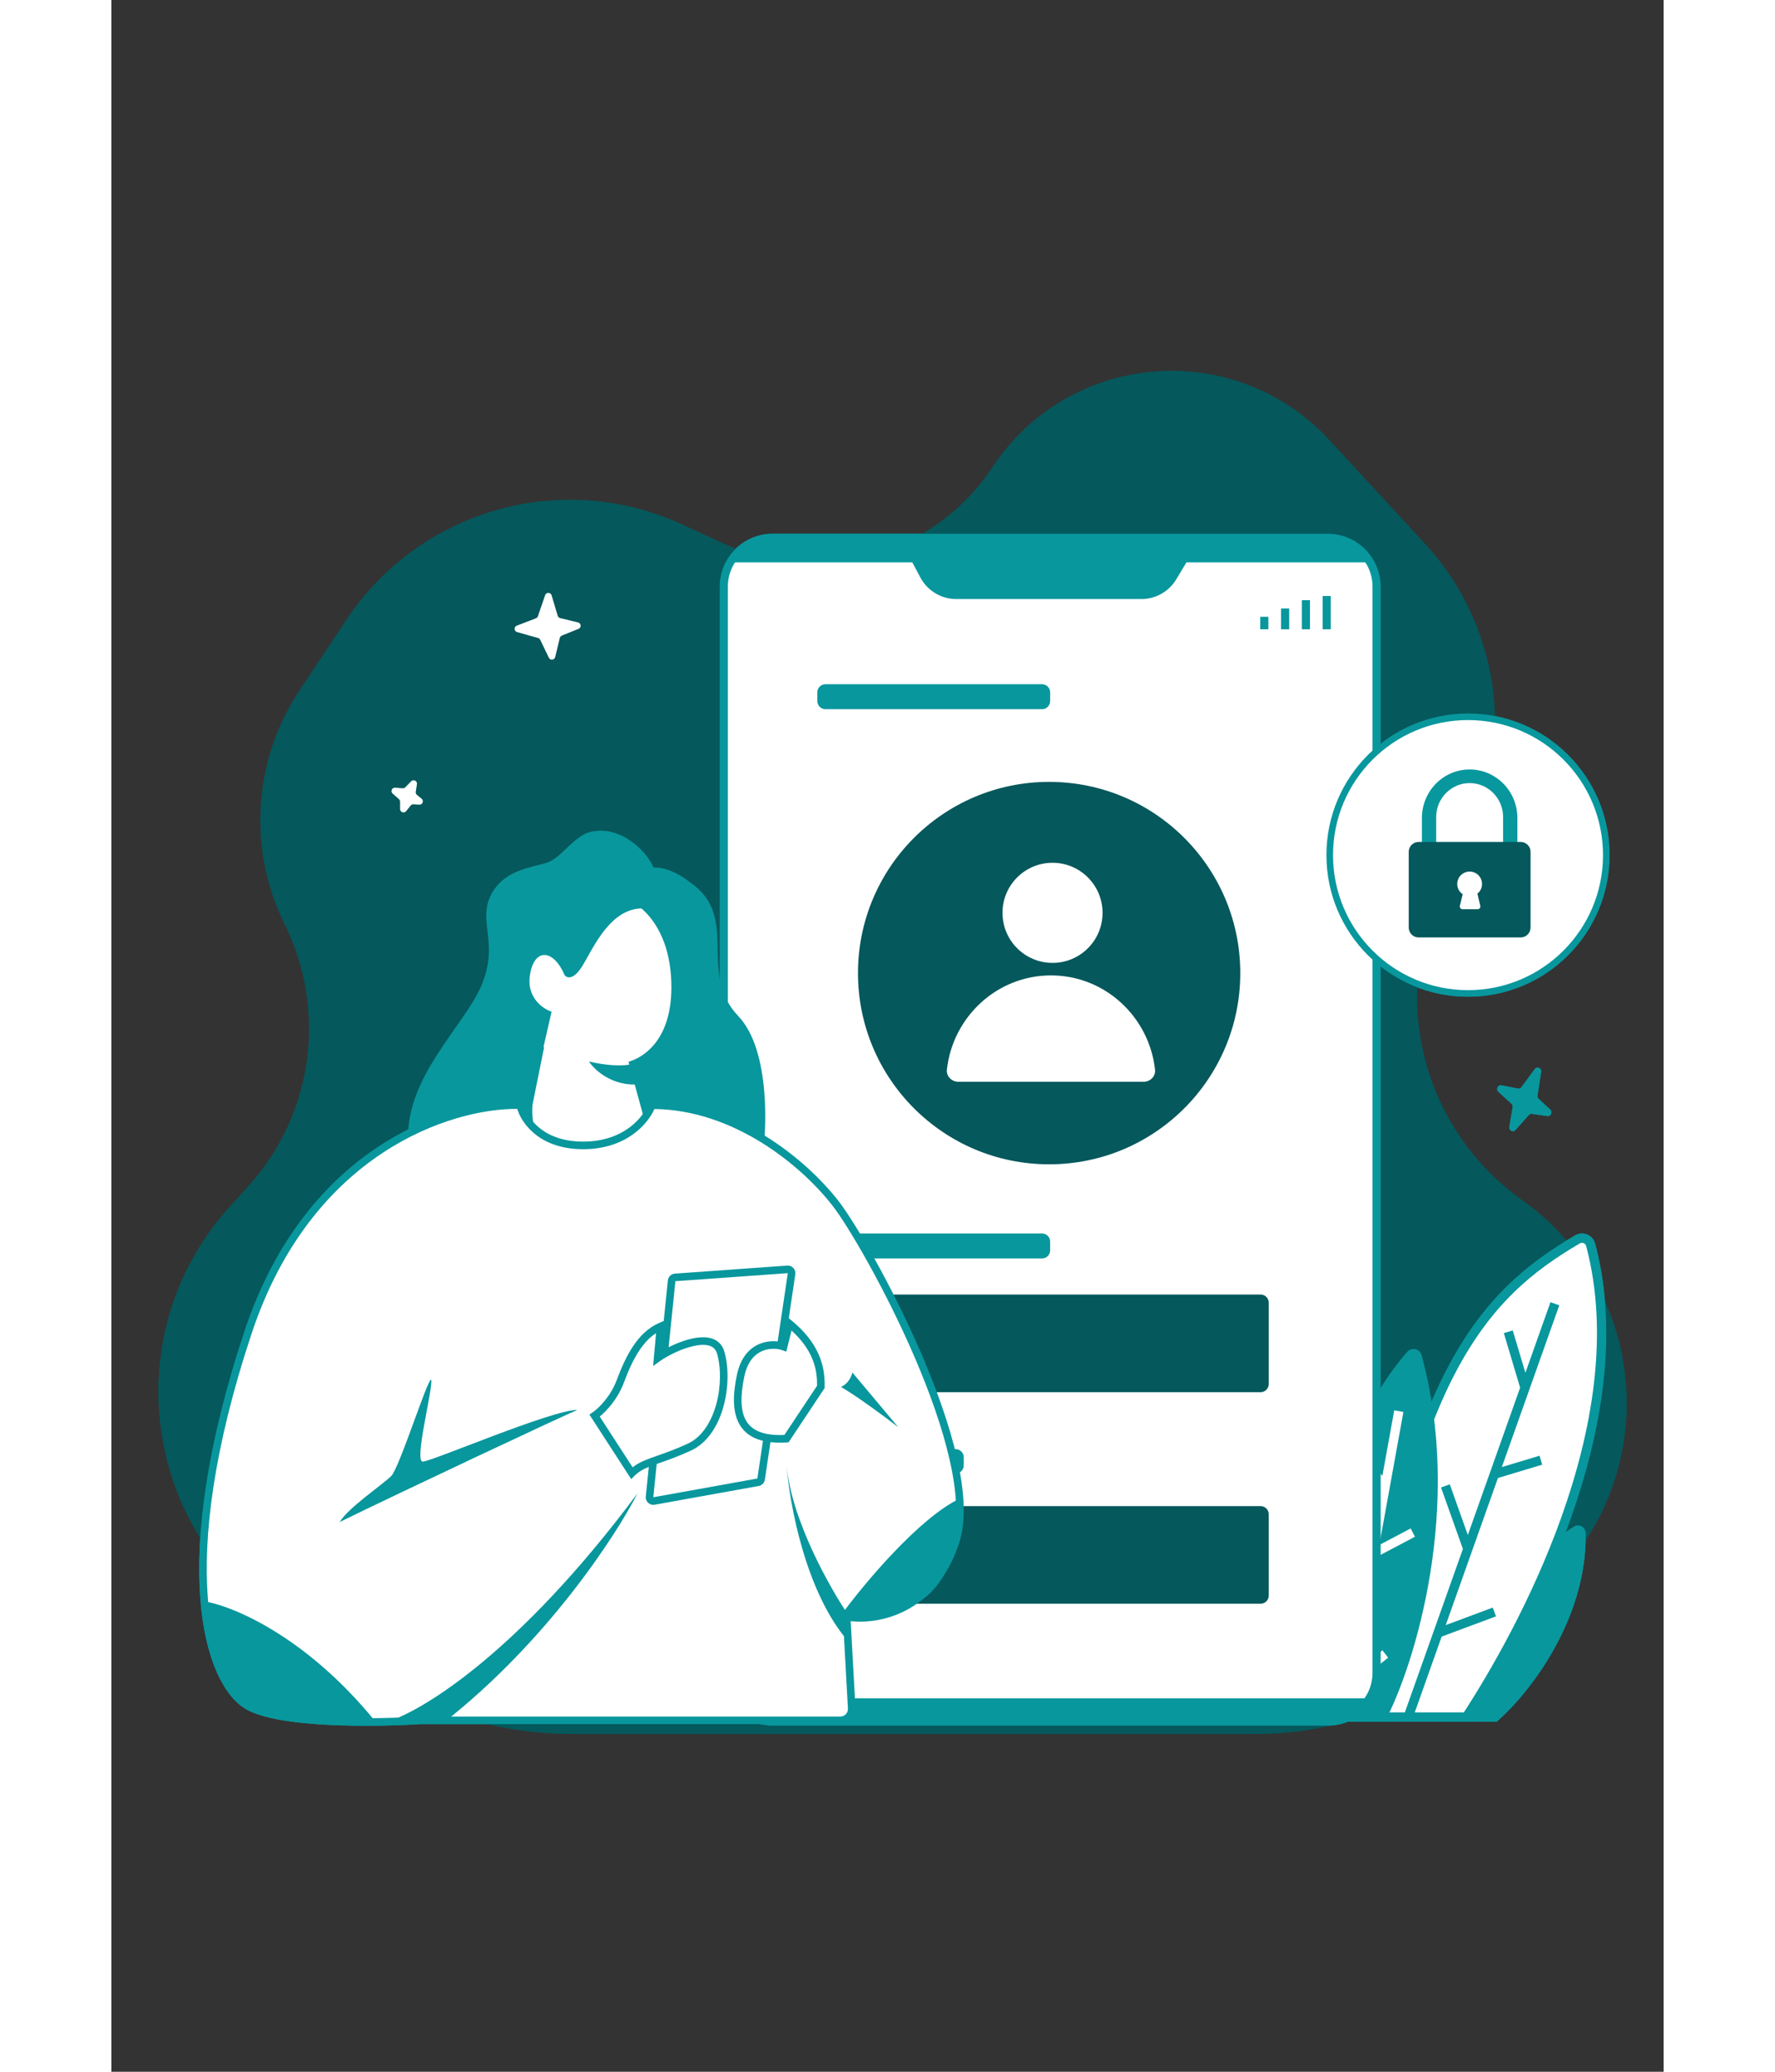 <svg xmlns="http://www.w3.org/2000/svg" xmlns:xlink="http://www.w3.org/1999/xlink" width="600" zoomAndPan="magnify" viewBox="0 0 224.88 300" height="700" preserveAspectRatio="xMidYMid meet" version="1.0"><rect x="0" y="0" width="224.88" height="300" fill="#333333" stroke="none"/><defs><clipPath id="a0eddc9667"><path d="M 6 53 L 220 53 L 220 251.289 L 6 251.289 Z M 6 53 " clip-rule="nonzero"/></clipPath><clipPath id="967b19a38b"><path d="M 6 53 L 220 53 L 220 251.289 L 6 251.289 Z M 6 53 " clip-rule="nonzero"/></clipPath></defs><g clip-path="url(#a0eddc9667)"><path fill="#05585c" d="M 66.668 251.082 L 165.969 251.082 C 177.418 251.082 188.477 246.895 197.059 239.312 L 207.312 230.25 C 224.738 214.848 223.281 187.227 204.332 173.75 C 189.078 162.902 184.641 142.191 194.109 126.043 L 195.18 124.219 C 203.738 109.621 201.746 91.145 190.27 78.711 L 176.426 63.719 C 162.742 48.895 138.789 50.828 127.656 67.652 C 119.191 80.445 102.664 85.152 88.734 78.738 L 82.68 75.953 C 65.301 67.949 44.684 73.797 34.082 89.73 L 27.285 99.945 C 20.562 110.051 19.738 122.977 25.125 133.855 C 31.32 146.359 29.238 161.383 19.883 171.734 L 17.156 174.75 C 0.121 193.59 4.754 223.336 26.711 236.098 L 40.238 243.957 C 48.266 248.621 57.383 251.082 66.668 251.082 Z M 66.668 251.082 " fill-opacity="1" fill-rule="nonzero"/></g><path fill="#08979d" d="M 213.59 222.051 C 213.758 234.789 205.09 245.547 200.688 249.312 L 193.938 249.312 C 198.957 232.316 207.25 223.863 211.895 221.051 C 212.668 220.582 213.578 221.145 213.59 222.051 Z M 213.59 222.051 " fill-opacity="1" fill-rule="nonzero"/><path fill="#ffffff" d="M 214.305 180.254 C 221.215 206.301 203.793 237.152 196.301 248.637 L 181.117 248.637 C 187.641 199.488 198.574 187.543 212.395 179.473 C 213.137 179.039 214.082 179.422 214.305 180.254 Z M 214.305 180.254 " fill-opacity="1" fill-rule="nonzero"/><path fill="#08979d" d="M 212.734 180.055 C 213.098 179.844 213.547 180.035 213.652 180.426 C 217.059 193.258 214.477 207.328 210.07 219.68 C 205.742 231.797 199.684 242.18 195.934 247.961 L 181.891 247.961 C 185.137 223.863 189.449 208.895 194.617 198.961 C 199.82 188.961 205.906 184.043 212.734 180.055 Z M 214.957 180.078 C 214.617 178.809 213.176 178.234 212.055 178.887 C 205.062 182.973 198.77 188.059 193.422 198.336 C 188.09 208.578 183.715 223.945 180.449 248.547 L 180.348 249.312 L 196.664 249.312 L 196.867 249.008 C 200.629 243.238 206.887 232.605 211.34 220.133 C 215.789 207.672 218.465 193.293 214.957 180.078 Z M 214.957 180.078 " fill-opacity="1" fill-rule="evenodd"/><path fill="#08979d" d="M 189.824 196.277 C 195.797 218.105 188.961 240.793 184.492 249.312 L 173.359 249.312 C 170.855 222.707 181.035 203.363 187.727 195.758 C 188.387 195.008 189.562 195.312 189.824 196.277 Z M 189.824 196.277 " fill-opacity="1" fill-rule="nonzero"/><path fill="#08979d" d="M 204.852 198.789 L 208.484 188.559 L 209.758 189.016 L 201.438 212.438 L 206.902 210.793 L 207.289 212.09 L 200.875 214.02 L 193.309 235.324 L 200.121 232.785 L 200.59 234.055 L 192.719 236.988 L 188.504 248.863 L 187.23 248.41 L 195.797 224.293 L 192.629 215.391 L 193.898 214.934 L 196.512 222.277 L 204.086 200.941 L 201.727 193.039 L 203.02 192.652 Z M 204.852 198.789 " fill-opacity="1" fill-rule="evenodd"/><path fill="#ffffff" d="M 184.133 213.707 L 185.852 204.219 L 187.18 204.461 L 183.688 223.723 L 188.227 221.324 L 188.855 222.523 L 183.379 225.414 L 180.383 241.93 L 184.137 238.977 L 184.973 240.039 L 180.02 243.938 L 179.086 249.098 L 177.758 248.855 L 180.156 235.625 L 176.199 230.449 L 177.27 229.629 L 180.48 233.828 L 183.828 215.375 L 180.625 211.902 L 181.613 210.984 Z M 184.133 213.707 " fill-opacity="1" fill-rule="evenodd"/><path fill="#ffffff" d="M 65.016 89.504 L 67.613 90.133 C 68.074 90.242 68.121 90.883 67.68 91.059 L 65.262 92.035 C 65.117 92.094 65.008 92.223 64.969 92.375 L 64.297 95.148 C 64.188 95.594 63.582 95.66 63.383 95.246 L 62.129 92.645 C 62.07 92.52 61.957 92.426 61.824 92.387 L 58.773 91.527 C 58.32 91.398 58.293 90.766 58.73 90.598 L 61.504 89.535 C 61.641 89.484 61.746 89.375 61.793 89.238 L 62.844 86.18 C 63 85.73 63.641 85.746 63.777 86.199 L 64.664 89.168 C 64.715 89.336 64.848 89.461 65.016 89.504 Z M 65.016 89.504 " fill-opacity="1" fill-rule="nonzero"/><path fill="#ffffff" d="M 44.273 115.109 L 44.941 115.652 C 45.312 115.953 45.078 116.551 44.605 116.52 L 43.77 116.469 C 43.609 116.461 43.457 116.527 43.359 116.648 L 42.699 117.461 C 42.41 117.82 41.832 117.617 41.832 117.156 L 41.828 116.078 C 41.824 115.938 41.766 115.805 41.66 115.715 L 40.754 114.918 C 40.398 114.609 40.645 114.027 41.113 114.062 L 42.195 114.148 C 42.34 114.16 42.48 114.105 42.582 114.004 L 43.434 113.133 C 43.77 112.793 44.34 113.082 44.27 113.551 L 44.098 114.656 C 44.07 114.828 44.137 115 44.273 115.109 Z M 44.273 115.109 " fill-opacity="1" fill-rule="nonzero"/><path fill="#08979d" d="M 206.219 154.797 L 204.273 157.434 C 204.156 157.594 203.965 157.672 203.773 157.633 L 201.375 157.156 C 200.855 157.055 200.543 157.742 200.941 158.105 L 202.832 159.824 C 202.969 159.949 203.035 160.141 203.004 160.332 L 202.527 163.164 C 202.441 163.699 203.059 164.027 203.41 163.633 L 205.348 161.457 C 205.461 161.328 205.629 161.266 205.793 161.289 L 208.035 161.613 C 208.543 161.688 208.828 161.02 208.445 160.664 L 206.773 159.121 C 206.641 158.996 206.578 158.809 206.605 158.621 L 207.133 155.219 C 207.219 154.66 206.547 154.352 206.219 154.797 Z M 206.219 154.797 " fill-opacity="1" fill-rule="nonzero"/><path fill="#ffffff" d="M 88.723 84.949 C 88.723 81.047 91.887 77.879 95.793 77.879 L 176.223 77.879 C 180.129 77.879 183.293 81.047 183.293 84.949 L 183.293 242.219 C 183.293 246.125 180.129 249.289 176.223 249.289 L 95.793 249.289 C 91.887 249.289 88.723 246.125 88.723 242.219 Z M 88.723 84.949 " fill-opacity="1" fill-rule="nonzero"/><path fill="#08979d" d="M 88.133 84.949 C 88.133 80.719 91.562 77.293 95.793 77.293 L 176.223 77.293 C 180.453 77.293 183.883 80.719 183.883 84.949 L 183.883 242.219 C 183.883 246.449 180.453 249.879 176.223 249.879 L 95.793 249.879 C 91.562 249.879 88.133 246.449 88.133 242.219 Z M 95.793 78.469 C 92.215 78.469 89.312 81.371 89.312 84.949 L 89.312 242.219 C 89.312 245.801 92.215 248.699 95.793 248.699 L 176.223 248.699 C 179.805 248.699 182.703 245.801 182.703 242.219 L 182.703 84.949 C 182.703 81.371 179.805 78.469 176.223 78.469 Z M 95.793 78.469 " fill-opacity="1" fill-rule="evenodd"/><path fill="#05585c" d="M 163.547 140.91 C 163.547 156.203 151.148 168.598 135.855 168.598 C 120.562 168.598 108.164 156.203 108.164 140.91 C 108.164 125.617 120.562 113.219 135.855 113.219 C 151.148 113.219 163.547 125.617 163.547 140.91 Z M 163.547 140.91 " fill-opacity="1" fill-rule="nonzero"/><path fill="#08979d" d="M 117.203 83.629 L 114.141 77.879 L 157.879 77.879 L 154.273 83.887 C 153.211 85.66 151.293 86.746 149.223 86.746 L 122.402 86.746 C 120.227 86.746 118.23 85.547 117.203 83.629 Z M 117.203 83.629 " fill-opacity="1" fill-rule="nonzero"/><path fill="#08979d" d="M 182.133 81.426 L 89.281 81.426 C 92.355 78.352 95.289 77.781 96.371 77.879 L 175.039 77.879 C 178.824 77.879 181.348 80.246 182.133 81.426 Z M 182.133 81.426 " fill-opacity="1" fill-rule="nonzero"/><path fill="#08979d" d="M 182.062 245.93 L 89.902 245.93 C 93.098 249.051 94.941 249.633 96.066 249.531 L 175.895 249.531 C 179.828 249.531 181.242 247.129 182.062 245.93 Z M 182.062 245.93 " fill-opacity="1" fill-rule="nonzero"/><path fill="#08979d" d="M 102.273 100.258 C 102.273 99.605 102.801 99.078 103.453 99.078 L 134.828 99.078 C 135.477 99.078 136.004 99.605 136.004 100.258 L 136.004 101.516 C 136.004 102.168 135.477 102.695 134.828 102.695 L 103.453 102.695 C 102.801 102.695 102.273 102.168 102.273 101.516 Z M 102.273 100.258 " fill-opacity="1" fill-rule="nonzero"/><path fill="#08979d" d="M 102.273 179.793 C 102.273 179.141 102.801 178.613 103.453 178.613 L 134.828 178.613 C 135.477 178.613 136.004 179.141 136.004 179.793 L 136.004 181.051 C 136.004 181.703 135.477 182.23 134.828 182.23 L 103.453 182.23 C 102.801 182.23 102.273 181.703 102.273 181.051 Z M 102.273 179.793 " fill-opacity="1" fill-rule="nonzero"/><path fill="#08979d" d="M 102.273 211.02 C 102.273 210.367 102.801 209.84 103.453 209.84 L 122.305 209.84 C 122.957 209.84 123.484 210.367 123.484 211.02 L 123.484 212.195 C 123.484 212.848 122.957 213.375 122.305 213.375 L 103.453 213.375 C 102.801 213.375 102.273 212.848 102.273 212.195 Z M 102.273 211.02 " fill-opacity="1" fill-rule="nonzero"/><path fill="#05585c" d="M 102.273 188.629 C 102.273 187.98 102.801 187.453 103.453 187.453 L 166.492 187.453 C 167.141 187.453 167.668 187.98 167.668 188.629 L 167.668 200.414 C 167.668 201.062 167.141 201.594 166.492 201.594 L 103.453 201.594 C 102.801 201.594 102.273 201.062 102.273 200.414 Z M 102.273 188.629 " fill-opacity="1" fill-rule="nonzero"/><path fill="#05585c" d="M 102.273 219.266 C 102.273 218.617 102.801 218.09 103.453 218.09 L 166.492 218.09 C 167.141 218.09 167.668 218.617 167.668 219.266 L 167.668 231.051 C 167.668 231.699 167.141 232.227 166.492 232.227 L 103.453 232.227 C 102.801 232.227 102.273 231.699 102.273 231.051 Z M 102.273 219.266 " fill-opacity="1" fill-rule="nonzero"/><path fill="#08979d" d="M 175.477 86.305 L 176.656 86.305 L 176.656 91.121 L 175.477 91.121 Z M 175.477 86.305 " fill-opacity="1" fill-rule="evenodd"/><path fill="#08979d" d="M 172.465 86.906 L 173.645 86.906 L 173.645 91.121 L 172.465 91.121 Z M 172.465 86.906 " fill-opacity="1" fill-rule="evenodd"/><path fill="#08979d" d="M 169.453 88.109 L 170.633 88.109 L 170.633 91.121 L 169.453 91.121 Z M 169.453 88.109 " fill-opacity="1" fill-rule="evenodd"/><path fill="#08979d" d="M 166.441 89.316 L 167.617 89.316 L 167.617 91.121 L 166.441 91.121 Z M 166.441 89.316 " fill-opacity="1" fill-rule="evenodd"/><path fill="#ffffff" d="M 136.121 141.242 C 128.328 141.242 121.906 147.207 121.043 154.883 C 120.934 155.852 121.734 156.645 122.711 156.645 L 149.531 156.645 C 150.508 156.645 151.309 155.852 151.199 154.883 C 150.336 147.207 143.914 141.242 136.121 141.242 Z M 136.121 141.242 " fill-opacity="1" fill-rule="nonzero"/><path fill="#ffffff" d="M 143.594 132.184 C 143.594 136.188 140.352 139.43 136.348 139.43 C 132.344 139.43 129.098 136.188 129.098 132.184 C 129.098 128.18 132.344 124.934 136.348 124.934 C 140.352 124.934 143.594 128.18 143.594 132.184 Z M 143.594 132.184 " fill-opacity="1" fill-rule="nonzero"/><path fill="#ffffff" d="M 216.57 123.824 C 216.57 134.887 207.602 143.855 196.539 143.855 C 185.477 143.855 176.508 134.887 176.508 123.824 C 176.508 112.762 185.477 103.793 196.539 103.793 C 207.602 103.793 216.57 112.762 216.57 123.824 Z M 216.57 123.824 " fill-opacity="1" fill-rule="nonzero"/><path fill="#08979d" d="M 196.539 104.27 C 185.738 104.27 176.984 113.023 176.984 123.824 C 176.984 134.625 185.738 143.379 196.539 143.379 C 207.336 143.379 216.094 134.625 216.094 123.824 C 216.094 113.023 207.336 104.27 196.539 104.27 Z M 176.027 123.824 C 176.027 112.496 185.211 103.316 196.539 103.316 C 207.863 103.316 217.047 112.496 217.047 123.824 C 217.047 135.148 207.863 144.332 196.539 144.332 C 185.211 144.332 176.027 135.148 176.027 123.824 Z M 176.027 123.824 " fill-opacity="1" fill-rule="evenodd"/><path fill="#08979d" d="M 196.773 111.422 C 192.953 111.422 189.859 114.57 189.859 118.453 L 189.859 123.266 C 189.859 123.836 190.32 124.301 190.895 124.301 C 191.465 124.301 191.926 123.836 191.926 123.266 L 191.926 118.32 C 191.926 115.602 194.098 113.395 196.773 113.395 C 199.453 113.395 201.621 115.602 201.621 118.32 L 201.621 123.008 C 201.621 123.578 202.086 124.043 202.656 124.043 C 203.227 124.043 203.691 123.578 203.691 123.008 L 203.691 118.453 C 203.691 114.57 200.594 111.422 196.773 111.422 Z M 196.773 111.422 " fill-opacity="1" fill-rule="evenodd"/><path fill="#05585c" d="M 187.949 123.348 C 187.949 122.555 188.59 121.918 189.383 121.918 L 204.168 121.918 C 204.957 121.918 205.598 122.555 205.598 123.348 L 205.598 134.316 C 205.598 135.105 204.957 135.746 204.168 135.746 L 189.383 135.746 C 188.59 135.746 187.949 135.105 187.949 134.316 Z M 187.949 123.348 " fill-opacity="1" fill-rule="nonzero"/><path fill="#ffffff" d="M 197.898 129.402 C 198.309 129.074 198.57 128.57 198.57 128.004 C 198.57 127.012 197.766 126.207 196.773 126.207 C 195.781 126.207 194.977 127.012 194.977 128.004 C 194.977 128.621 195.289 129.164 195.762 129.488 L 195.359 131.172 C 195.301 131.422 195.492 131.664 195.75 131.664 L 197.93 131.664 C 198.188 131.664 198.379 131.422 198.32 131.172 Z M 197.898 129.402 " fill-opacity="1" fill-rule="evenodd"/><path fill="#ffffff" d="M 75.578 154.105 L 77.504 161.105 C 78.469 164.605 75.578 168.742 67.547 168.742 C 61.125 168.742 60.16 162.801 60.48 159.832 L 62.086 151.875 C 60.48 150.285 59.195 149.328 59.195 141.691 C 59.195 132.145 64.336 128.645 70.438 128.645 C 76.543 128.645 81.68 133.73 81.68 142.965 C 81.68 150.922 77.398 153.469 75.578 154.105 Z M 75.578 154.105 " fill-opacity="1" fill-rule="nonzero"/><path fill="#08979d" d="M 77.93 132.695 C 79.875 135.004 81.133 138.449 81.133 142.965 C 81.133 146.84 80.09 149.344 78.875 150.945 C 77.652 152.555 76.227 153.293 75.398 153.586 L 74.914 153.754 L 76.977 161.25 C 77.402 162.797 76.988 164.492 75.527 165.832 C 74.059 167.18 71.477 168.191 67.547 168.191 C 64.547 168.191 62.879 166.824 61.969 165.141 C 61.039 163.418 60.875 161.328 61.023 159.918 L 62.684 151.695 L 62.473 151.484 C 62.41 151.422 62.352 151.363 62.293 151.305 C 61.566 150.59 60.992 150.023 60.555 148.859 C 60.066 147.562 59.746 145.492 59.746 141.691 C 59.746 137.016 61.004 133.91 62.918 131.977 C 64.836 130.039 67.488 129.195 70.438 129.195 C 73.328 129.195 75.988 130.395 77.93 132.695 Z M 78.766 131.984 C 76.613 129.434 73.648 128.094 70.438 128.094 C 67.285 128.094 64.316 129 62.141 131.199 C 59.961 133.402 58.648 136.82 58.648 141.691 C 58.648 145.527 58.969 147.758 59.527 149.246 C 60.047 150.633 60.766 151.348 61.492 152.059 L 59.938 159.746 L 59.938 159.773 C 59.766 161.332 59.93 163.68 61.004 165.664 C 62.098 167.691 64.125 169.293 67.547 169.293 C 71.648 169.293 74.527 168.238 76.27 166.645 C 78.02 165.035 78.57 162.914 78.035 160.957 L 76.238 154.434 C 77.227 154.004 78.578 153.156 79.746 151.613 C 81.129 149.793 82.23 147.047 82.23 142.965 C 82.227 138.246 80.914 134.531 78.766 131.984 Z M 78.766 131.984 " fill-opacity="1" fill-rule="evenodd"/><path fill="#08979d" d="M 90.816 147.125 C 95.598 152.109 94.957 164.375 94.223 168.113 C 85.234 161.449 79.621 159.961 77.422 160.273 L 75.41 153.664 C 78.871 152.73 81.07 149.617 81.387 142.453 C 81.637 136.723 78.766 132.797 77.297 131.551 C 72.27 131.238 69.754 137.469 68.18 139.961 C 66.922 141.953 65.98 141.621 65.664 141.207 C 64.094 137.469 61.262 137.156 60.637 141.207 C 60.133 144.445 62.52 146.086 63.777 146.5 L 60.617 160.273 C 53.586 160.664 45.379 164.586 43.035 166.152 C 42.094 156.188 51.203 148.68 53.719 142.453 C 56.234 136.223 52.773 133.105 55.289 129.059 C 57.156 126.059 60.637 125.633 62.836 125.008 C 65.035 124.387 66.293 121.895 68.809 120.648 C 73.211 119.09 77.402 122.934 78.555 125.633 C 79.289 125.527 81.387 125.82 83.902 127.812 C 91.133 132.797 84.844 140.895 90.816 147.125 Z M 90.816 147.125 " fill-opacity="1" fill-rule="nonzero"/><path fill="#08979d" d="M 69.188 153.707 C 72.938 154.582 75.121 154.254 75.746 153.98 L 76.684 156.996 C 72.688 157.434 70.023 154.984 69.188 153.707 Z M 69.188 153.707 " fill-opacity="1" fill-rule="nonzero"/><path fill="#ffffff" d="M 68.348 165.859 C 74.656 165.859 77.617 161.977 78.309 160.031 C 90.34 160.031 100.297 168.359 104.863 174.188 C 109.426 180.012 126.438 210.816 122.289 223.305 C 118.969 233.297 110.945 234.82 106.52 234.129 L 107.254 247.371 C 107.309 248.316 106.555 249.113 105.613 249.113 L 44.699 249.113 C 38.336 249.531 24.449 249.695 19.805 247.031 C 13.996 243.703 8.602 226.637 19.805 192.918 C 28.766 165.945 49.816 159.754 59.219 160.031 C 59.637 161.977 62.043 165.859 68.348 165.859 Z M 68.348 165.859 " fill-opacity="1" fill-rule="nonzero"/><path fill="#08979d" d="M 19.285 192.742 C 28.332 165.508 49.625 159.199 59.238 159.484 L 59.668 159.496 L 59.758 159.918 C 60.121 161.625 62.316 165.309 68.348 165.309 C 74.398 165.309 77.168 161.598 77.789 159.848 L 77.922 159.484 L 78.309 159.484 C 90.578 159.484 100.68 167.953 105.293 173.848 C 107.617 176.812 113.031 186.016 117.348 196.031 C 119.504 201.043 121.398 206.277 122.492 211.059 C 123.582 215.82 123.895 220.207 122.809 223.48 C 121.105 228.605 118.18 231.598 115.07 233.211 C 112.27 234.668 109.348 234.98 107.105 234.758 L 107.801 247.34 C 107.871 248.602 106.871 249.664 105.613 249.664 L 44.715 249.664 C 41.52 249.871 36.445 250.016 31.582 249.777 C 29.145 249.656 26.75 249.441 24.668 249.082 C 22.598 248.727 20.777 248.227 19.531 247.508 C 17.941 246.598 16.453 244.793 15.277 242.137 C 14.098 239.473 13.219 235.906 12.879 231.41 C 12.195 222.422 13.668 209.648 19.285 192.742 Z M 58.797 160.574 C 49.406 160.492 29.07 166.77 20.324 193.09 C 14.738 209.902 13.305 222.523 13.973 231.328 C 14.305 235.73 15.164 239.164 16.277 241.691 C 17.398 244.223 18.762 245.801 20.074 246.555 C 21.152 247.172 22.812 247.648 24.852 247.996 C 26.879 248.344 29.223 248.559 31.637 248.68 C 36.457 248.918 41.5 248.773 44.664 248.562 L 105.613 248.562 C 106.242 248.562 106.742 248.031 106.707 247.402 L 105.938 233.48 L 106.605 233.586 C 108.719 233.914 111.711 233.719 114.566 232.234 C 117.41 230.758 120.152 227.996 121.77 223.133 C 122.758 220.156 122.5 216.016 121.422 211.305 C 120.352 206.613 118.484 201.445 116.34 196.465 C 112.043 186.5 106.672 177.387 104.43 174.527 C 99.965 168.82 90.305 160.754 78.676 160.586 C 77.707 162.789 74.555 166.41 68.348 166.41 C 62.176 166.41 59.492 162.82 58.797 160.574 Z M 58.797 160.574 " fill-opacity="1" fill-rule="evenodd"/><path fill="#08979d" d="M 38.133 249.137 C 28.129 236.906 17.555 232.543 13.516 231.891 C 13.516 235.809 15.473 243.258 18.988 246.785 C 21.801 249.609 32.926 249.531 38.133 249.137 Z M 38.133 249.137 " fill-opacity="1" fill-rule="nonzero"/><path fill="#08979d" d="M 115.5 232.676 C 122.066 230.164 123.184 221.176 122.926 216.992 C 116.984 219.816 108.988 229.406 105.73 233.852 C 106.254 234.504 108.938 235.184 115.5 232.676 Z M 115.5 232.676 " fill-opacity="1" fill-rule="nonzero"/><path fill="#08979d" d="M 67.52 204.156 C 64.617 205.406 43.039 215.535 33.082 220.391 C 34.328 218.309 39.305 214.98 40.551 213.73 C 41.793 212.48 46.359 197.914 46.359 199.996 C 46.359 202.074 43.871 211.648 45.113 211.648 C 46.359 211.648 63.785 204.156 67.52 204.156 Z M 67.52 204.156 " fill-opacity="1" fill-rule="nonzero"/><path fill="#08979d" d="M 76.234 216.23 C 58.641 239.871 44.285 248.281 39.305 249.531 L 48.02 249.531 C 62.957 237.875 73.051 222.473 76.234 216.23 Z M 76.234 216.23 " fill-opacity="1" fill-rule="nonzero"/><path fill="#08979d" d="M 97.809 212.066 C 98.473 220.059 104.172 230.105 106.938 234.129 L 106.938 237.875 C 100.629 230.883 98.223 217.754 97.809 212.066 Z M 97.809 212.066 " fill-opacity="1" fill-rule="nonzero"/><path fill="#08979d" d="M 105.691 200.828 C 108.016 202.16 112.191 205.266 113.992 206.656 L 107.352 198.746 C 107.02 200.078 106.105 200.688 105.691 200.828 Z M 105.691 200.828 " fill-opacity="1" fill-rule="nonzero"/><path fill="#ffffff" d="M 81.164 185.469 L 77.965 216.75 C 77.93 217.113 78.25 217.414 78.609 217.348 L 93.688 214.633 C 93.918 214.59 94.098 214.406 94.133 214.172 L 98.539 184.438 C 98.59 184.09 98.305 183.785 97.957 183.809 L 81.672 184.977 C 81.406 184.996 81.191 185.203 81.164 185.469 Z M 81.164 185.469 " fill-opacity="1" fill-rule="nonzero"/><path fill="#08979d" d="M 97.918 183.262 C 98.617 183.211 99.184 183.824 99.082 184.52 L 94.676 214.254 C 94.605 214.723 94.246 215.09 93.785 215.176 L 78.707 217.891 C 77.988 218.02 77.348 217.422 77.422 216.695 L 80.621 185.414 C 80.672 184.883 81.102 184.465 81.633 184.426 Z M 97.996 184.359 L 81.711 185.523 L 78.512 216.809 L 93.59 214.094 Z M 97.996 184.359 " fill-opacity="1" fill-rule="evenodd"/><path fill="#ffffff" d="M 102.785 200.828 L 97.809 208.32 C 91.168 208.734 89.926 204.988 91.168 199.164 C 92.164 194.5 95.871 194.445 97.395 195 L 98.223 191.668 C 102.785 195.414 102.785 199.023 102.785 200.828 Z M 102.785 200.828 " fill-opacity="1" fill-rule="nonzero"/><path fill="#08979d" d="M 97.902 190.695 L 98.57 191.242 C 100.922 193.176 102.125 195.094 102.734 196.793 C 103.336 198.477 103.336 199.906 103.336 200.82 L 103.336 200.992 L 98.113 208.852 L 97.844 208.871 C 94.438 209.082 92.207 208.238 91.066 206.371 C 89.961 204.562 90.008 201.98 90.633 199.047 C 91.164 196.559 92.445 195.223 93.871 194.617 C 94.98 194.145 96.137 194.141 96.996 194.32 Z M 98.539 192.668 L 97.777 195.727 L 97.207 195.516 C 96.555 195.281 95.395 195.164 94.297 195.633 C 93.238 196.082 92.172 197.102 91.707 199.277 C 91.09 202.172 91.133 204.375 92 205.797 C 92.809 207.113 94.445 207.926 97.504 207.785 L 102.238 200.66 C 102.238 199.777 102.203 198.57 101.699 197.164 C 101.223 195.824 100.309 194.277 98.539 192.668 Z M 98.539 192.668 " fill-opacity="1" fill-rule="evenodd"/><path fill="#ffffff" d="M 73.742 199.996 C 72.746 202.66 70.84 204.434 70.008 204.988 L 75.402 213.316 C 77.062 211.648 79.137 211.648 83.699 209.57 C 88.266 207.488 89.508 199.996 88.266 195.832 C 87.27 192.504 81.488 195 79.137 196.664 L 79.551 192.086 C 76.648 193.336 74.988 196.664 73.742 199.996 Z M 73.742 199.996 " fill-opacity="1" fill-rule="nonzero"/><path fill="#08979d" d="M 80.18 191.215 L 79.785 195.598 C 80.996 194.891 82.586 194.172 84.09 193.84 C 85.062 193.621 86.055 193.551 86.902 193.793 C 87.785 194.051 88.484 194.648 88.789 195.676 C 89.445 197.871 89.438 200.891 88.691 203.625 C 87.941 206.355 86.422 208.934 83.926 210.07 C 82.074 210.914 80.617 211.426 79.453 211.832 C 79.168 211.93 78.898 212.023 78.648 212.117 C 77.363 212.578 76.531 212.961 75.789 213.703 L 75.312 214.184 L 69.254 204.832 L 69.703 204.531 C 70.457 204.031 72.281 202.34 73.23 199.801 C 73.855 198.121 74.602 196.41 75.57 194.953 C 76.539 193.496 77.754 192.262 79.336 191.582 Z M 76.48 195.566 C 75.582 196.918 74.875 198.535 74.258 200.188 C 73.359 202.59 71.758 204.305 70.75 205.121 L 75.516 212.477 C 76.309 211.844 77.199 211.469 78.277 211.082 C 78.539 210.984 78.816 210.891 79.105 210.789 C 80.266 210.383 81.668 209.891 83.473 209.066 C 85.543 208.125 86.926 205.914 87.633 203.336 C 88.336 200.766 88.328 197.957 87.738 195.988 C 87.547 195.352 87.152 195.012 86.598 194.852 C 86.004 194.68 85.223 194.711 84.328 194.914 C 82.551 195.309 80.582 196.312 79.453 197.113 L 78.484 197.801 L 78.914 193.047 C 77.977 193.648 77.176 194.516 76.48 195.566 Z M 76.48 195.566 " fill-opacity="1" fill-rule="evenodd"/><g clip-path="url(#967b19a38b)"><path fill="#05585c" d="M 66.668 251.082 L 165.969 251.082 C 177.418 251.082 188.477 246.895 197.059 239.312 L 207.312 230.25 C 224.738 214.848 223.281 187.227 204.332 173.75 C 189.078 162.902 184.641 142.191 194.109 126.043 L 195.18 124.219 C 203.738 109.621 201.746 91.145 190.27 78.711 L 176.426 63.719 C 162.742 48.895 138.789 50.828 127.656 67.652 C 119.191 80.445 102.664 85.152 88.734 78.738 L 82.68 75.953 C 65.301 67.949 44.684 73.797 34.082 89.73 L 27.285 99.945 C 20.562 110.051 19.738 122.977 25.125 133.855 C 31.32 146.359 29.238 161.383 19.883 171.734 L 17.156 174.75 C 0.121 193.59 4.754 223.336 26.711 236.098 L 40.238 243.957 C 48.266 248.621 57.383 251.082 66.668 251.082 Z M 66.668 251.082 " fill-opacity="1" fill-rule="nonzero"/></g><path fill="#08979d" d="M 213.59 222.051 C 213.758 234.789 205.09 245.547 200.688 249.312 L 193.938 249.312 C 198.957 232.316 207.25 223.863 211.895 221.051 C 212.668 220.582 213.578 221.145 213.59 222.051 Z M 213.59 222.051 " fill-opacity="1" fill-rule="nonzero"/><path fill="#ffffff" d="M 214.305 180.254 C 221.215 206.301 203.793 237.152 196.301 248.637 L 181.117 248.637 C 187.641 199.488 198.574 187.543 212.395 179.473 C 213.137 179.039 214.082 179.422 214.305 180.254 Z M 214.305 180.254 " fill-opacity="1" fill-rule="nonzero"/><path fill="#08979d" d="M 212.734 180.055 C 213.098 179.844 213.547 180.035 213.652 180.426 C 217.059 193.258 214.477 207.328 210.07 219.68 C 205.742 231.797 199.684 242.18 195.934 247.961 L 181.891 247.961 C 185.137 223.863 189.449 208.895 194.617 198.961 C 199.82 188.961 205.906 184.043 212.734 180.055 Z M 214.957 180.078 C 214.617 178.809 213.176 178.234 212.055 178.887 C 205.062 182.973 198.77 188.059 193.422 198.336 C 188.09 208.578 183.715 223.945 180.449 248.547 L 180.348 249.312 L 196.664 249.312 L 196.867 249.008 C 200.629 243.238 206.887 232.605 211.34 220.133 C 215.789 207.672 218.465 193.293 214.957 180.078 Z M 214.957 180.078 " fill-opacity="1" fill-rule="evenodd"/><path fill="#08979d" d="M 189.824 196.277 C 195.797 218.105 188.961 240.793 184.492 249.312 L 173.359 249.312 C 170.855 222.707 181.035 203.363 187.727 195.758 C 188.387 195.008 189.562 195.312 189.824 196.277 Z M 189.824 196.277 " fill-opacity="1" fill-rule="nonzero"/><path fill="#08979d" d="M 204.852 198.789 L 208.484 188.559 L 209.758 189.016 L 201.438 212.438 L 206.902 210.793 L 207.289 212.09 L 200.875 214.02 L 193.309 235.324 L 200.121 232.785 L 200.59 234.055 L 192.719 236.988 L 188.504 248.863 L 187.23 248.41 L 195.797 224.293 L 192.629 215.391 L 193.898 214.934 L 196.512 222.277 L 204.086 200.941 L 201.727 193.039 L 203.02 192.652 Z M 204.852 198.789 " fill-opacity="1" fill-rule="evenodd"/><path fill="#ffffff" d="M 184.133 213.707 L 185.852 204.219 L 187.18 204.461 L 183.688 223.723 L 188.227 221.324 L 188.855 222.523 L 183.379 225.414 L 180.383 241.93 L 184.137 238.977 L 184.973 240.039 L 180.02 243.938 L 179.086 249.098 L 177.758 248.855 L 180.156 235.625 L 176.199 230.449 L 177.27 229.629 L 180.48 233.828 L 183.828 215.375 L 180.625 211.902 L 181.613 210.984 Z M 184.133 213.707 " fill-opacity="1" fill-rule="evenodd"/><path fill="#ffffff" d="M 65.016 89.504 L 67.613 90.133 C 68.074 90.242 68.121 90.883 67.68 91.059 L 65.262 92.035 C 65.117 92.094 65.008 92.223 64.969 92.375 L 64.297 95.148 C 64.188 95.594 63.582 95.66 63.383 95.246 L 62.129 92.645 C 62.07 92.52 61.957 92.426 61.824 92.387 L 58.773 91.527 C 58.32 91.398 58.293 90.766 58.73 90.598 L 61.504 89.535 C 61.641 89.484 61.746 89.375 61.793 89.238 L 62.844 86.18 C 63 85.73 63.641 85.746 63.777 86.199 L 64.664 89.168 C 64.715 89.336 64.848 89.461 65.016 89.504 Z M 65.016 89.504 " fill-opacity="1" fill-rule="nonzero"/><path fill="#ffffff" d="M 44.273 115.109 L 44.941 115.652 C 45.312 115.953 45.078 116.551 44.605 116.52 L 43.77 116.469 C 43.609 116.461 43.457 116.527 43.359 116.648 L 42.699 117.461 C 42.41 117.82 41.832 117.617 41.832 117.156 L 41.828 116.078 C 41.824 115.938 41.766 115.805 41.66 115.715 L 40.754 114.918 C 40.398 114.609 40.645 114.027 41.113 114.062 L 42.195 114.148 C 42.34 114.16 42.48 114.105 42.582 114.004 L 43.434 113.133 C 43.77 112.793 44.34 113.082 44.27 113.551 L 44.098 114.656 C 44.07 114.828 44.137 115 44.273 115.109 Z M 44.273 115.109 " fill-opacity="1" fill-rule="nonzero"/><path fill="#08979d" d="M 206.219 154.797 L 204.273 157.434 C 204.156 157.594 203.965 157.672 203.773 157.633 L 201.375 157.156 C 200.855 157.055 200.543 157.742 200.941 158.105 L 202.832 159.824 C 202.969 159.949 203.035 160.141 203.004 160.332 L 202.527 163.164 C 202.441 163.699 203.059 164.027 203.41 163.633 L 205.348 161.457 C 205.461 161.328 205.629 161.266 205.793 161.289 L 208.035 161.613 C 208.543 161.688 208.828 161.02 208.445 160.664 L 206.773 159.121 C 206.641 158.996 206.578 158.809 206.605 158.621 L 207.133 155.219 C 207.219 154.66 206.547 154.352 206.219 154.797 Z M 206.219 154.797 " fill-opacity="1" fill-rule="nonzero"/><path fill="#ffffff" d="M 88.723 84.949 C 88.723 81.047 91.887 77.879 95.793 77.879 L 176.223 77.879 C 180.129 77.879 183.293 81.047 183.293 84.949 L 183.293 242.219 C 183.293 246.125 180.129 249.289 176.223 249.289 L 95.793 249.289 C 91.887 249.289 88.723 246.125 88.723 242.219 Z M 88.723 84.949 " fill-opacity="1" fill-rule="nonzero"/><path fill="#08979d" d="M 88.133 84.949 C 88.133 80.719 91.562 77.293 95.793 77.293 L 176.223 77.293 C 180.453 77.293 183.883 80.719 183.883 84.949 L 183.883 242.219 C 183.883 246.449 180.453 249.879 176.223 249.879 L 95.793 249.879 C 91.562 249.879 88.133 246.449 88.133 242.219 Z M 95.793 78.469 C 92.215 78.469 89.312 81.371 89.312 84.949 L 89.312 242.219 C 89.312 245.801 92.215 248.699 95.793 248.699 L 176.223 248.699 C 179.805 248.699 182.703 245.801 182.703 242.219 L 182.703 84.949 C 182.703 81.371 179.805 78.469 176.223 78.469 Z M 95.793 78.469 " fill-opacity="1" fill-rule="evenodd"/><path fill="#05585c" d="M 163.547 140.91 C 163.547 156.203 151.148 168.598 135.855 168.598 C 120.562 168.598 108.164 156.203 108.164 140.91 C 108.164 125.617 120.562 113.219 135.855 113.219 C 151.148 113.219 163.547 125.617 163.547 140.91 Z M 163.547 140.91 " fill-opacity="1" fill-rule="nonzero"/><path fill="#08979d" d="M 117.203 83.629 L 114.141 77.879 L 157.879 77.879 L 154.273 83.887 C 153.211 85.66 151.293 86.746 149.223 86.746 L 122.402 86.746 C 120.227 86.746 118.23 85.547 117.203 83.629 Z M 117.203 83.629 " fill-opacity="1" fill-rule="nonzero"/><path fill="#08979d" d="M 182.133 81.426 L 89.281 81.426 C 92.355 78.352 95.289 77.781 96.371 77.879 L 175.039 77.879 C 178.824 77.879 181.348 80.246 182.133 81.426 Z M 182.133 81.426 " fill-opacity="1" fill-rule="nonzero"/><path fill="#08979d" d="M 182.062 245.93 L 89.902 245.93 C 93.098 249.051 94.941 249.633 96.066 249.531 L 175.895 249.531 C 179.828 249.531 181.242 247.129 182.062 245.93 Z M 182.062 245.93 " fill-opacity="1" fill-rule="nonzero"/><path fill="#08979d" d="M 102.273 100.258 C 102.273 99.605 102.801 99.078 103.453 99.078 L 134.828 99.078 C 135.477 99.078 136.004 99.605 136.004 100.258 L 136.004 101.516 C 136.004 102.168 135.477 102.695 134.828 102.695 L 103.453 102.695 C 102.801 102.695 102.273 102.168 102.273 101.516 Z M 102.273 100.258 " fill-opacity="1" fill-rule="nonzero"/><path fill="#08979d" d="M 102.273 179.793 C 102.273 179.141 102.801 178.613 103.453 178.613 L 134.828 178.613 C 135.477 178.613 136.004 179.141 136.004 179.793 L 136.004 181.051 C 136.004 181.703 135.477 182.23 134.828 182.23 L 103.453 182.23 C 102.801 182.23 102.273 181.703 102.273 181.051 Z M 102.273 179.793 " fill-opacity="1" fill-rule="nonzero"/><path fill="#08979d" d="M 102.273 211.02 C 102.273 210.367 102.801 209.84 103.453 209.84 L 122.305 209.84 C 122.957 209.84 123.484 210.367 123.484 211.02 L 123.484 212.195 C 123.484 212.848 122.957 213.375 122.305 213.375 L 103.453 213.375 C 102.801 213.375 102.273 212.848 102.273 212.195 Z M 102.273 211.02 " fill-opacity="1" fill-rule="nonzero"/><path fill="#05585c" d="M 102.273 188.629 C 102.273 187.98 102.801 187.453 103.453 187.453 L 166.492 187.453 C 167.141 187.453 167.668 187.98 167.668 188.629 L 167.668 200.414 C 167.668 201.062 167.141 201.594 166.492 201.594 L 103.453 201.594 C 102.801 201.594 102.273 201.062 102.273 200.414 Z M 102.273 188.629 " fill-opacity="1" fill-rule="nonzero"/><path fill="#05585c" d="M 102.273 219.266 C 102.273 218.617 102.801 218.09 103.453 218.09 L 166.492 218.09 C 167.141 218.09 167.668 218.617 167.668 219.266 L 167.668 231.051 C 167.668 231.699 167.141 232.227 166.492 232.227 L 103.453 232.227 C 102.801 232.227 102.273 231.699 102.273 231.051 Z M 102.273 219.266 " fill-opacity="1" fill-rule="nonzero"/><path fill="#08979d" d="M 175.477 86.305 L 176.656 86.305 L 176.656 91.121 L 175.477 91.121 Z M 175.477 86.305 " fill-opacity="1" fill-rule="evenodd"/><path fill="#08979d" d="M 172.465 86.906 L 173.645 86.906 L 173.645 91.121 L 172.465 91.121 Z M 172.465 86.906 " fill-opacity="1" fill-rule="evenodd"/><path fill="#08979d" d="M 169.453 88.109 L 170.633 88.109 L 170.633 91.121 L 169.453 91.121 Z M 169.453 88.109 " fill-opacity="1" fill-rule="evenodd"/><path fill="#08979d" d="M 166.441 89.316 L 167.617 89.316 L 167.617 91.121 L 166.441 91.121 Z M 166.441 89.316 " fill-opacity="1" fill-rule="evenodd"/><path fill="#ffffff" d="M 136.121 141.242 C 128.328 141.242 121.906 147.207 121.043 154.883 C 120.934 155.852 121.734 156.645 122.711 156.645 L 149.531 156.645 C 150.508 156.645 151.309 155.852 151.199 154.883 C 150.336 147.207 143.914 141.242 136.121 141.242 Z M 136.121 141.242 " fill-opacity="1" fill-rule="nonzero"/><path fill="#ffffff" d="M 143.594 132.184 C 143.594 136.188 140.352 139.43 136.348 139.43 C 132.344 139.43 129.098 136.188 129.098 132.184 C 129.098 128.18 132.344 124.934 136.348 124.934 C 140.352 124.934 143.594 128.18 143.594 132.184 Z M 143.594 132.184 " fill-opacity="1" fill-rule="nonzero"/><path fill="#ffffff" d="M 216.57 123.824 C 216.57 134.887 207.602 143.855 196.539 143.855 C 185.477 143.855 176.508 134.887 176.508 123.824 C 176.508 112.762 185.477 103.793 196.539 103.793 C 207.602 103.793 216.57 112.762 216.57 123.824 Z M 216.57 123.824 " fill-opacity="1" fill-rule="nonzero"/><path fill="#08979d" d="M 196.539 104.27 C 185.738 104.27 176.984 113.023 176.984 123.824 C 176.984 134.625 185.738 143.379 196.539 143.379 C 207.336 143.379 216.094 134.625 216.094 123.824 C 216.094 113.023 207.336 104.27 196.539 104.27 Z M 176.027 123.824 C 176.027 112.496 185.211 103.316 196.539 103.316 C 207.863 103.316 217.047 112.496 217.047 123.824 C 217.047 135.148 207.863 144.332 196.539 144.332 C 185.211 144.332 176.027 135.148 176.027 123.824 Z M 176.027 123.824 " fill-opacity="1" fill-rule="evenodd"/><path fill="#08979d" d="M 196.773 111.422 C 192.953 111.422 189.859 114.57 189.859 118.453 L 189.859 123.266 C 189.859 123.836 190.32 124.301 190.895 124.301 C 191.465 124.301 191.926 123.836 191.926 123.266 L 191.926 118.32 C 191.926 115.602 194.098 113.395 196.773 113.395 C 199.453 113.395 201.621 115.602 201.621 118.32 L 201.621 123.008 C 201.621 123.578 202.086 124.043 202.656 124.043 C 203.227 124.043 203.691 123.578 203.691 123.008 L 203.691 118.453 C 203.691 114.57 200.594 111.422 196.773 111.422 Z M 196.773 111.422 " fill-opacity="1" fill-rule="evenodd"/><path fill="#05585c" d="M 187.949 123.348 C 187.949 122.555 188.59 121.918 189.383 121.918 L 204.168 121.918 C 204.957 121.918 205.598 122.555 205.598 123.348 L 205.598 134.316 C 205.598 135.105 204.957 135.746 204.168 135.746 L 189.383 135.746 C 188.59 135.746 187.949 135.105 187.949 134.316 Z M 187.949 123.348 " fill-opacity="1" fill-rule="nonzero"/><path fill="#ffffff" d="M 197.898 129.402 C 198.309 129.074 198.57 128.57 198.57 128.004 C 198.57 127.012 197.766 126.207 196.773 126.207 C 195.781 126.207 194.977 127.012 194.977 128.004 C 194.977 128.621 195.289 129.164 195.762 129.488 L 195.359 131.172 C 195.301 131.422 195.492 131.664 195.75 131.664 L 197.93 131.664 C 198.188 131.664 198.379 131.422 198.32 131.172 Z M 197.898 129.402 " fill-opacity="1" fill-rule="evenodd"/><path fill="#ffffff" d="M 75.578 154.105 L 77.504 161.105 C 78.469 164.605 75.578 168.742 67.547 168.742 C 61.125 168.742 60.16 162.801 60.48 159.832 L 62.086 151.875 C 60.48 150.285 59.195 149.328 59.195 141.691 C 59.195 132.145 64.336 128.645 70.438 128.645 C 76.543 128.645 81.68 133.73 81.68 142.965 C 81.68 150.922 77.398 153.469 75.578 154.105 Z M 75.578 154.105 " fill-opacity="1" fill-rule="nonzero"/><path fill="#08979d" d="M 77.93 132.695 C 79.875 135.004 81.133 138.449 81.133 142.965 C 81.133 146.84 80.09 149.344 78.875 150.945 C 77.652 152.555 76.227 153.293 75.398 153.586 L 74.914 153.754 L 76.977 161.25 C 77.402 162.797 76.988 164.492 75.527 165.832 C 74.059 167.18 71.477 168.191 67.547 168.191 C 64.547 168.191 62.879 166.824 61.969 165.141 C 61.039 163.418 60.875 161.328 61.023 159.918 L 62.684 151.695 L 62.473 151.484 C 62.41 151.422 62.352 151.363 62.293 151.305 C 61.566 150.59 60.992 150.023 60.555 148.859 C 60.066 147.562 59.746 145.492 59.746 141.691 C 59.746 137.016 61.004 133.91 62.918 131.977 C 64.836 130.039 67.488 129.195 70.438 129.195 C 73.328 129.195 75.988 130.395 77.93 132.695 Z M 78.766 131.984 C 76.613 129.434 73.648 128.094 70.438 128.094 C 67.285 128.094 64.316 129 62.141 131.199 C 59.961 133.402 58.648 136.82 58.648 141.691 C 58.648 145.527 58.969 147.758 59.527 149.246 C 60.047 150.633 60.766 151.348 61.492 152.059 L 59.938 159.746 L 59.938 159.773 C 59.766 161.332 59.93 163.68 61.004 165.664 C 62.098 167.691 64.125 169.293 67.547 169.293 C 71.648 169.293 74.527 168.238 76.27 166.645 C 78.02 165.035 78.57 162.914 78.035 160.957 L 76.238 154.434 C 77.227 154.004 78.578 153.156 79.746 151.613 C 81.129 149.793 82.23 147.047 82.23 142.965 C 82.227 138.246 80.914 134.531 78.766 131.984 Z M 78.766 131.984 " fill-opacity="1" fill-rule="evenodd"/><path fill="#08979d" d="M 90.816 147.125 C 95.598 152.109 94.957 164.375 94.223 168.113 C 85.234 161.449 79.621 159.961 77.422 160.273 L 75.41 153.664 C 78.871 152.73 81.07 149.617 81.387 142.453 C 81.637 136.723 78.766 132.797 77.297 131.551 C 72.27 131.238 69.754 137.469 68.18 139.961 C 66.922 141.953 65.98 141.621 65.664 141.207 C 64.094 137.469 61.262 137.156 60.637 141.207 C 60.133 144.445 62.52 146.086 63.777 146.5 L 60.617 160.273 C 53.586 160.664 45.379 164.586 43.035 166.152 C 42.094 156.188 51.203 148.68 53.719 142.453 C 56.234 136.223 52.773 133.105 55.289 129.059 C 57.156 126.059 60.637 125.633 62.836 125.008 C 65.035 124.387 66.293 121.895 68.809 120.648 C 73.211 119.09 77.402 122.934 78.555 125.633 C 79.289 125.527 81.387 125.82 83.902 127.812 C 91.133 132.797 84.844 140.895 90.816 147.125 Z M 90.816 147.125 " fill-opacity="1" fill-rule="nonzero"/><path fill="#08979d" d="M 69.188 153.707 C 72.938 154.582 75.121 154.254 75.746 153.98 L 76.684 156.996 C 72.688 157.434 70.023 154.984 69.188 153.707 Z M 69.188 153.707 " fill-opacity="1" fill-rule="nonzero"/><path fill="#ffffff" d="M 68.348 165.859 C 74.656 165.859 77.617 161.977 78.309 160.031 C 90.34 160.031 100.297 168.359 104.863 174.188 C 109.426 180.012 126.438 210.816 122.289 223.305 C 118.969 233.297 110.945 234.82 106.52 234.129 L 107.254 247.371 C 107.309 248.316 106.555 249.113 105.613 249.113 L 44.699 249.113 C 38.336 249.531 24.449 249.695 19.805 247.031 C 13.996 243.703 8.602 226.637 19.805 192.918 C 28.766 165.945 49.816 159.754 59.219 160.031 C 59.637 161.977 62.043 165.859 68.348 165.859 Z M 68.348 165.859 " fill-opacity="1" fill-rule="nonzero"/><path fill="#08979d" d="M 19.285 192.742 C 28.332 165.508 49.625 159.199 59.238 159.484 L 59.668 159.496 L 59.758 159.918 C 60.121 161.625 62.316 165.309 68.348 165.309 C 74.398 165.309 77.168 161.598 77.789 159.848 L 77.922 159.484 L 78.309 159.484 C 90.578 159.484 100.68 167.953 105.293 173.848 C 107.617 176.812 113.031 186.016 117.348 196.031 C 119.504 201.043 121.398 206.277 122.492 211.059 C 123.582 215.82 123.895 220.207 122.809 223.48 C 121.105 228.605 118.18 231.598 115.07 233.211 C 112.27 234.668 109.348 234.98 107.105 234.758 L 107.801 247.34 C 107.871 248.602 106.871 249.664 105.613 249.664 L 44.715 249.664 C 41.52 249.871 36.445 250.016 31.582 249.777 C 29.145 249.656 26.75 249.441 24.668 249.082 C 22.598 248.727 20.777 248.227 19.531 247.508 C 17.941 246.598 16.453 244.793 15.277 242.137 C 14.098 239.473 13.219 235.906 12.879 231.41 C 12.195 222.422 13.668 209.648 19.285 192.742 Z M 58.797 160.574 C 49.406 160.492 29.07 166.77 20.324 193.09 C 14.738 209.902 13.305 222.523 13.973 231.328 C 14.305 235.73 15.164 239.164 16.277 241.691 C 17.398 244.223 18.762 245.801 20.074 246.555 C 21.152 247.172 22.812 247.648 24.852 247.996 C 26.879 248.344 29.223 248.559 31.637 248.68 C 36.457 248.918 41.5 248.773 44.664 248.562 L 105.613 248.562 C 106.242 248.562 106.742 248.031 106.707 247.402 L 105.938 233.48 L 106.605 233.586 C 108.719 233.914 111.711 233.719 114.566 232.234 C 117.41 230.758 120.152 227.996 121.77 223.133 C 122.758 220.156 122.5 216.016 121.422 211.305 C 120.352 206.613 118.484 201.445 116.34 196.465 C 112.043 186.5 106.672 177.387 104.43 174.527 C 99.965 168.82 90.305 160.754 78.676 160.586 C 77.707 162.789 74.555 166.41 68.348 166.41 C 62.176 166.41 59.492 162.82 58.797 160.574 Z M 58.797 160.574 " fill-opacity="1" fill-rule="evenodd"/><path fill="#08979d" d="M 38.133 249.137 C 28.129 236.906 17.555 232.543 13.516 231.891 C 13.516 235.809 15.473 243.258 18.988 246.785 C 21.801 249.609 32.926 249.531 38.133 249.137 Z M 38.133 249.137 " fill-opacity="1" fill-rule="nonzero"/><path fill="#08979d" d="M 115.5 232.676 C 122.066 230.164 123.184 221.176 122.926 216.992 C 116.984 219.816 108.988 229.406 105.73 233.852 C 106.254 234.504 108.938 235.184 115.5 232.676 Z M 115.5 232.676 " fill-opacity="1" fill-rule="nonzero"/><path fill="#08979d" d="M 67.52 204.156 C 64.617 205.406 43.039 215.535 33.082 220.391 C 34.328 218.309 39.305 214.98 40.551 213.73 C 41.793 212.48 46.359 197.914 46.359 199.996 C 46.359 202.074 43.871 211.648 45.113 211.648 C 46.359 211.648 63.785 204.156 67.52 204.156 Z M 67.52 204.156 " fill-opacity="1" fill-rule="nonzero"/><path fill="#08979d" d="M 76.234 216.23 C 58.641 239.871 44.285 248.281 39.305 249.531 L 48.02 249.531 C 62.957 237.875 73.051 222.473 76.234 216.23 Z M 76.234 216.23 " fill-opacity="1" fill-rule="nonzero"/><path fill="#08979d" d="M 97.809 212.066 C 98.473 220.059 104.172 230.105 106.938 234.129 L 106.938 237.875 C 100.629 230.883 98.223 217.754 97.809 212.066 Z M 97.809 212.066 " fill-opacity="1" fill-rule="nonzero"/><path fill="#08979d" d="M 105.691 200.828 C 108.016 202.16 112.191 205.266 113.992 206.656 L 107.352 198.746 C 107.02 200.078 106.105 200.688 105.691 200.828 Z M 105.691 200.828 " fill-opacity="1" fill-rule="nonzero"/><path fill="#ffffff" d="M 81.164 185.469 L 77.965 216.75 C 77.93 217.113 78.25 217.414 78.609 217.348 L 93.688 214.633 C 93.918 214.59 94.098 214.406 94.133 214.172 L 98.539 184.438 C 98.59 184.09 98.305 183.785 97.957 183.809 L 81.672 184.977 C 81.406 184.996 81.191 185.203 81.164 185.469 Z M 81.164 185.469 " fill-opacity="1" fill-rule="nonzero"/><path fill="#08979d" d="M 97.918 183.262 C 98.617 183.211 99.184 183.824 99.082 184.52 L 94.676 214.254 C 94.605 214.723 94.246 215.09 93.785 215.176 L 78.707 217.891 C 77.988 218.02 77.348 217.422 77.422 216.695 L 80.621 185.414 C 80.672 184.883 81.102 184.465 81.633 184.426 Z M 97.996 184.359 L 81.711 185.523 L 78.512 216.809 L 93.59 214.094 Z M 97.996 184.359 " fill-opacity="1" fill-rule="evenodd"/><path fill="#ffffff" d="M 102.785 200.828 L 97.809 208.32 C 91.168 208.734 89.926 204.988 91.168 199.164 C 92.164 194.5 95.871 194.445 97.395 195 L 98.223 191.668 C 102.785 195.414 102.785 199.023 102.785 200.828 Z M 102.785 200.828 " fill-opacity="1" fill-rule="nonzero"/><path fill="#08979d" d="M 97.902 190.695 L 98.57 191.242 C 100.922 193.176 102.125 195.094 102.734 196.793 C 103.336 198.477 103.336 199.906 103.336 200.82 L 103.336 200.992 L 98.113 208.852 L 97.844 208.871 C 94.438 209.082 92.207 208.238 91.066 206.371 C 89.961 204.562 90.008 201.98 90.633 199.047 C 91.164 196.559 92.445 195.223 93.871 194.617 C 94.98 194.145 96.137 194.141 96.996 194.32 Z M 98.539 192.668 L 97.777 195.727 L 97.207 195.516 C 96.555 195.281 95.395 195.164 94.297 195.633 C 93.238 196.082 92.172 197.102 91.707 199.277 C 91.09 202.172 91.133 204.375 92 205.797 C 92.809 207.113 94.445 207.926 97.504 207.785 L 102.238 200.66 C 102.238 199.777 102.203 198.57 101.699 197.164 C 101.223 195.824 100.309 194.277 98.539 192.668 Z M 98.539 192.668 " fill-opacity="1" fill-rule="evenodd"/><path fill="#ffffff" d="M 73.742 199.996 C 72.746 202.66 70.84 204.434 70.008 204.988 L 75.402 213.316 C 77.062 211.648 79.137 211.648 83.699 209.57 C 88.266 207.488 89.508 199.996 88.266 195.832 C 87.27 192.504 81.488 195 79.137 196.664 L 79.551 192.086 C 76.648 193.336 74.988 196.664 73.742 199.996 Z M 73.742 199.996 " fill-opacity="1" fill-rule="nonzero"/><path fill="#08979d" d="M 80.18 191.215 L 79.785 195.598 C 80.996 194.891 82.586 194.172 84.09 193.84 C 85.062 193.621 86.055 193.551 86.902 193.793 C 87.785 194.051 88.484 194.648 88.789 195.676 C 89.445 197.871 89.438 200.891 88.691 203.625 C 87.941 206.355 86.422 208.934 83.926 210.07 C 82.074 210.914 80.617 211.426 79.453 211.832 C 79.168 211.93 78.898 212.023 78.648 212.117 C 77.363 212.578 76.531 212.961 75.789 213.703 L 75.312 214.184 L 69.254 204.832 L 69.703 204.531 C 70.457 204.031 72.281 202.34 73.23 199.801 C 73.855 198.121 74.602 196.41 75.57 194.953 C 76.539 193.496 77.754 192.262 79.336 191.582 Z M 76.48 195.566 C 75.582 196.918 74.875 198.535 74.258 200.188 C 73.359 202.59 71.758 204.305 70.75 205.121 L 75.516 212.477 C 76.309 211.844 77.199 211.469 78.277 211.082 C 78.539 210.984 78.816 210.891 79.105 210.789 C 80.266 210.383 81.668 209.891 83.473 209.066 C 85.543 208.125 86.926 205.914 87.633 203.336 C 88.336 200.766 88.328 197.957 87.738 195.988 C 87.547 195.352 87.152 195.012 86.598 194.852 C 86.004 194.68 85.223 194.711 84.328 194.914 C 82.551 195.309 80.582 196.312 79.453 197.113 L 78.484 197.801 L 78.914 193.047 C 77.977 193.648 77.176 194.516 76.48 195.566 Z M 76.48 195.566 " fill-opacity="1" fill-rule="evenodd"/></svg>